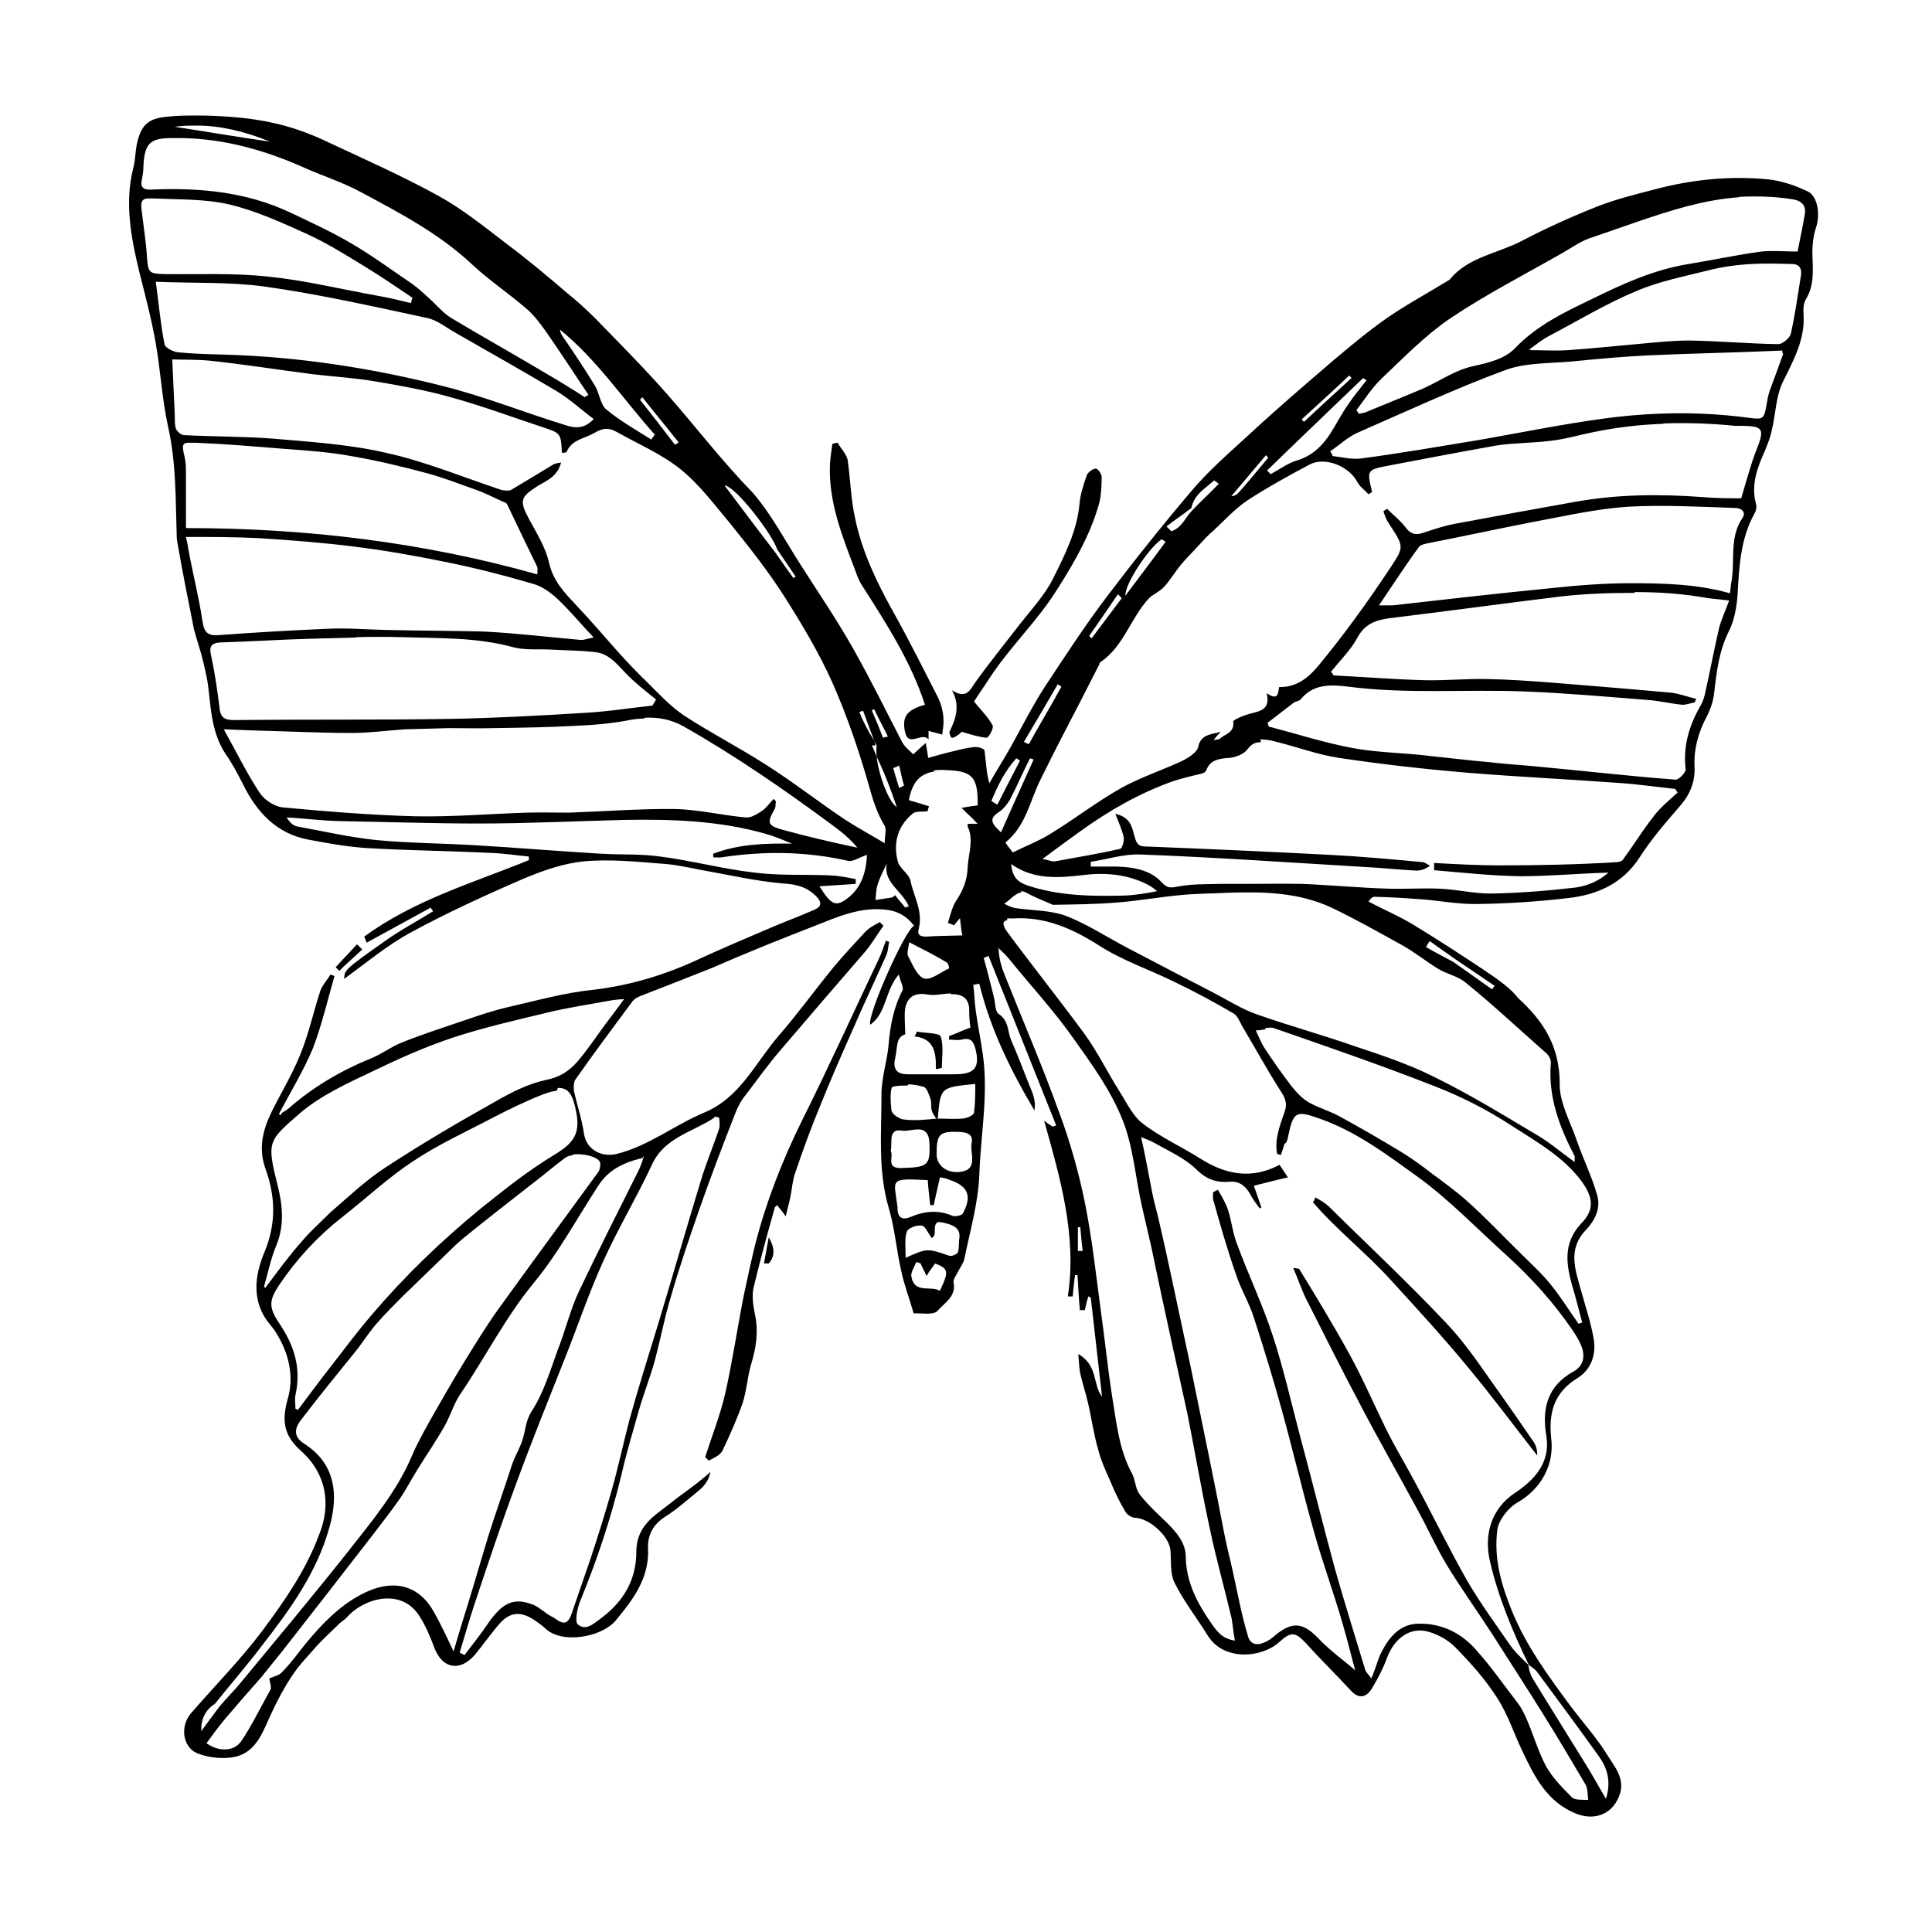 <?xml version="1.0" encoding="UTF-8" standalone="no"?>
<!-- Created with Inkscape (http://www.inkscape.org/) -->
<svg xmlns:dc="http://purl.org/dc/elements/1.1/" xmlns:cc="http://creativecommons.org/ns#" xmlns:rdf="http://www.w3.org/1999/02/22-rdf-syntax-ns#" xmlns:svg="http://www.w3.org/2000/svg" xmlns="http://www.w3.org/2000/svg" version="1.1" width="100%" height="100%" viewBox="0 0 48 48" id="Layer_1" xml:space="preserve">
<defs id="defs27" />
<path d="m 4.90,2.87 c -0.25,0.00 -0.49,0.00 -0.75,0.03 -0.48,0.04 -0.65,0.22 -0.75,0.68 C 3.36,3.79 3.36,3.99 3.31,4.18 3.09,5.04 3.26,5.93 3.46,6.75 3.61,7.35 3.76,7.91 3.87,8.53 3.99,9.22 4.03,9.95 4.18,10.62 c 0.20,0.90 0.18,1.78 0.21,2.68 0.00,0.08 0.01,0.16 0.03,0.25 0.12,0.69 0.26,1.39 0.40,2.09 C 4.88,15.86 4.94,16.04 5,16.25 c 0.07,0.28 0.15,0.58 0.18,0.87 0.06,0.55 0.10,1.13 0.43,1.62 0.16,0.23 0.30,0.49 0.43,0.75 0.34,0.69 0.83,1.22 1.62,1.37 0.48,0.09 0.97,0.18 1.46,0.21 1.02,0.06 2.03,0.07 3.06,0.12 0.32,0.01 0.64,0.06 0.96,0.09 0.00,0.03 -0.00,0.06 0,0.09 -1.40,0.57 -2.85,0.99 -4.09,1.90 0.02,0.04 0.04,0.11 0.06,0.15 0.53,-0.29 1.06,-0.58 1.59,-0.87 0.01,0.03 0.04,0.05 0.06,0.09 -0.40,0.25 -0.82,0.47 -1.21,0.75 -0.99,0.70 -0.99,0.71 -1,0.93 0.54,-0.39 1.06,-0.83 1.65,-1.15 0.90,-0.49 1.86,-0.93 2.81,-1.34 0.48,-0.20 0.98,-0.38 1.5,-0.43 0.65,-0.06 1.31,0.01 1.96,0.06 0.31,0.02 0.62,0.09 0.93,0.15 0.68,0.12 1.36,0.28 2.06,0.34 0.32,0.02 0.58,0.08 0.81,0.31 0.14,0.14 0.16,0.25 -0.03,0.34 -0.41,0.18 -0.85,0.34 -1.28,0.53 -0.54,0.23 -1.08,0.46 -1.62,0.71 -0.82,0.38 -1.67,0.64 -2.59,0.75 -0.71,0.07 -1.42,0.27 -2.12,0.43 -0.35,0.08 -0.68,0.19 -1.03,0.31 -0.53,0.18 -1.06,0.35 -1.59,0.56 -0.27,0.10 -0.51,0.29 -0.78,0.40 -0.74,0.30 -1.45,0.71 -2.06,1.25 -0.06,0.05 -0.11,0.07 -0.18,0.12 C 7.00,27.72 6.96,27.70 6.93,27.68 7.21,27.14 7.55,26.59 7.78,26.03 8.00,25.45 8.14,24.84 8.31,24.25 8.28,24.23 8.24,24.23 8.21,24.21 c -0.08,0.14 -0.19,0.25 -0.25,0.40 -0.17,0.52 -0.29,1.08 -0.5,1.59 C 7.26,26.70 6.98,27.15 6.75,27.62 c -0.22,0.45 -0.34,0.91 -0.15,1.43 0.24,0.67 0.27,1.34 -0.03,2.06 -0.24,0.57 -0.34,1.24 0.15,1.81 0.05,0.06 0.11,0.14 0.15,0.21 0.31,0.50 0.44,1.07 0.28,1.62 -0.15,0.53 -0.11,0.90 0.31,1.28 0.65,0.57 0.78,1.35 0.46,2.12 C 7.59,39.03 7.07,39.77 6.53,40.5 5.99,41.22 5.34,41.88 4.75,42.56 c -0.28,0.32 -0.22,0.84 0.15,1 0.28,0.11 0.63,0.15 0.93,0.09 0.56,-0.12 0.71,-0.66 0.93,-1.12 0.14,-0.30 0.31,-0.62 0.5,-0.90 0.16,-0.25 0.36,-0.45 0.56,-0.68 0.18,-0.21 0.42,-0.42 0.62,-0.62 0.05,-0.05 0.13,-0.09 0.18,-0.15 0.40,-0.46 1.32,-0.74 1.78,-0.06 0.17,0.25 0.29,0.55 0.40,0.84 0.20,0.50 0.63,0.58 1,0.15 0.21,-0.25 0.40,-0.53 0.62,-0.78 0.25,-0.28 0.52,-0.30 0.84,-0.09 0.09,0.06 0.19,0.13 0.28,0.21 0.40,0.40 1.38,0.24 1.75,-0.18 0.43,-0.52 0.85,-1.06 0.81,-1.81 -0.01,-0.33 0.13,-0.59 0.43,-0.78 0.30,-0.19 0.59,-0.45 0.87,-0.68 0.15,-0.13 0.23,-0.30 0.25,-0.43 -0.23,0.21 -0.49,0.40 -0.75,0.59 -0.19,0.14 -0.37,0.29 -0.56,0.43 -0.31,0.24 -0.53,0.52 -0.53,0.96 0.00,0.69 -0.31,1.23 -0.87,1.65 -0.18,0.13 -0.39,0.34 -0.59,0.15 -0.07,-0.07 -0.01,-0.38 0.06,-0.56 0.42,-1.02 0.77,-2.07 1.03,-3.15 0.12,-0.53 0.28,-1.06 0.43,-1.59 0.12,-0.42 0.28,-0.82 0.40,-1.25 0.14,-0.53 0.24,-1.06 0.40,-1.59 0.21,-0.73 0.46,-1.46 0.71,-2.18 0.28,-0.80 0.59,-1.61 0.90,-2.40 0.06,-0.15 0.14,-0.30 0.25,-0.43 0.28,-0.37 0.56,-0.76 0.87,-1.12 0.69,-0.81 1.39,-1.62 2.09,-2.43 0.17,-0.20 0.30,-0.43 0.46,-0.65 -0.03,-0.03 -0.06,-0.06 -0.09,-0.09 -0.13,0.07 -0.27,0.14 -0.37,0.25 -0.26,0.28 -0.53,0.57 -0.78,0.87 -0.46,0.56 -0.89,1.16 -1.37,1.71 -0.57,0.66 -0.95,1.53 -1.84,1.90 -0.74,0.31 -1.38,0.83 -2.18,1.03 -0.38,0.09 -0.75,-0.11 -0.81,-0.5 -0.05,-0.35 -0.17,-0.71 -0.25,-1.06 -0.01,-0.08 -0.01,-0.21 0.03,-0.28 0.46,-0.66 0.95,-1.31 1.43,-1.96 0.04,-0.05 0.11,-0.09 0.18,-0.12 0.60,-0.23 1.20,-0.47 1.81,-0.71 C 18.62,23.64 19.43,23.32 20.25,23 c 0.56,-0.22 1.11,-0.47 1.75,-0.40 0.29,0.03 0.52,0.15 0.71,0.40 -0.22,0.09 -1.17,2.23 -1.09,2.46 0.41,-0.29 0.36,-0.84 0.71,-1.25 0.04,0.18 0.13,0.32 0.09,0.40 -0.21,0.40 -0.30,0.85 -0.34,1.31 -0.03,0.43 -0.19,0.87 -0.18,1.31 0.00,0.92 -0.09,1.86 0.18,2.78 0.15,0.50 0.19,1.04 0.31,1.56 0.07,0.34 0.20,0.68 0.31,1.06 0.18,-0.01 0.49,0.05 0.59,-0.06 0.16,-0.19 0.48,-0.36 0.40,-0.71 -0.01,-0.08 0.07,-0.18 0.12,-0.28 0.05,-0.10 0.13,-0.20 0.15,-0.31 0.14,-0.68 0.34,-1.37 0.37,-2.06 0.03,-0.99 0.23,-1.99 0.09,-3 -0.05,-0.37 -0.13,-0.74 -0.18,-1.12 -0.03,-0.20 -0.03,-0.41 -0.06,-0.62 0.04,-0.01 0.10,-0.02 0.15,-0.03 0.28,1.14 0.78,2.15 1.37,3.15 C 25.74,27.37 25.67,27.19 25.59,27 25.43,26.61 25.29,26.22 25.12,25.84 c -0.09,-0.21 -0.05,-0.48 -0.31,-0.65 -0.09,-0.06 -0.08,-0.28 -0.12,-0.43 -0.08,-0.32 -0.16,-0.64 -0.25,-0.96 L 24.56,23.75 c 0.56,1.41 1.12,2.80 1.68,4.21 -0.02,0.01 -0.06,0.02 -0.09,0.03 -0.07,-0.05 -0.14,-0.09 -0.21,-0.15 0.40,1.43 0.82,2.85 0.59,4.37 l 0.12,0 c 0.02,-0.17 0.03,-0.35 0.06,-0.53 0.01,0.00 0.04,-0.00 0.06,0 0.02,0.29 0.03,0.58 0.06,0.87 0.03,-0.00 0.08,0.00 0.12,0 0.03,-0.10 0.05,-0.23 0.09,-0.34 0.02,0.00 0.04,0.02 0.06,0.03 l 0.28,2.46 c -0.24,-0.30 -0.09,-0.77 -0.59,-1.06 0.02,0.22 0.02,0.38 0.06,0.53 0.05,0.22 0.13,0.46 0.18,0.68 0.09,0.38 0.14,0.77 0.25,1.15 0.07,0.28 0.19,0.54 0.31,0.81 0.10,0.25 0.23,0.51 0.37,0.75 0.04,0.07 0.16,0.15 0.25,0.15 0.36,0.02 0.84,0.46 0.87,0.81 0.02,0.25 -0.01,0.56 0.09,0.78 0.23,0.47 0.56,0.89 0.84,1.34 0.40,0.64 1.35,0.55 1.78,0.15 0.30,-0.27 0.40,-0.24 0.68,0.06 0.35,0.39 0.73,0.76 1.09,1.15 0.19,0.21 0.38,0.19 0.53,-0.06 0.14,-0.23 0.27,-0.48 0.37,-0.75 0.18,-0.49 0.58,-0.78 1.03,-0.65 0.25,0.07 0.51,0.22 0.68,0.40 0.37,0.38 0.74,0.79 1.03,1.25 0.26,0.40 0.41,0.87 0.62,1.31 0.30,0.63 0.61,1.27 1.34,1.56 0.48,0.19 0.93,-0.00 1.09,-0.5 0.11,-0.37 -0.12,-0.65 -0.28,-0.90 -0.28,-0.47 -0.67,-0.89 -1,-1.34 -0.53,-0.72 -1.05,-1.43 -1.40,-2.28 -0.27,-0.66 -0.46,-1.32 -0.37,-2.03 0.03,-0.24 0.27,-0.55 0.5,-0.68 0.58,-0.33 0.92,-0.93 0.84,-1.59 -0.07,-0.62 0.06,-1.14 0.65,-1.5 0.34,-0.21 0.48,-0.59 0.40,-1 -0.07,-0.40 -0.20,-0.78 -0.31,-1.18 -0.14,-0.51 -0.34,-1.02 0.12,-1.5 0.22,-0.23 0.38,-0.54 0.28,-0.87 -0.13,-0.46 -0.34,-0.88 -0.5,-1.34 -0.16,-0.47 -0.44,-0.96 -0.43,-1.43 0.00,-0.92 -0.40,-1.55 -1.03,-2.12 C 37.53,24.55 37.21,24.33 36.90,24.12 36.30,23.72 35.70,23.33 35.09,22.96 34.74,22.75 34.36,22.59 34,22.40 c 0.07,-0.10 0.11,-0.12 0.15,-0.12 0.37,0.01 0.74,0.03 1.12,0.06 0.47,0.03 0.96,0.13 1.43,0.12 0.76,-0.01 1.52,-0.06 2.28,-0.15 0.69,-0.08 1.33,-0.35 1.75,-1 0.30,-0.47 0.66,-0.88 1.03,-1.31 0.24,-0.28 0.36,-0.60 0.34,-0.96 -0.02,-0.44 0.10,-0.86 0.31,-1.25 0.09,-0.18 0.16,-0.38 0.18,-0.59 0.06,-0.52 0.12,-1.04 0.37,-1.53 0.13,-0.26 0.19,-0.60 0.21,-0.90 0.04,-0.70 0.07,-1.39 0.43,-2.03 0.03,-0.05 0.05,-0.15 0.03,-0.21 -0.13,-0.47 0.02,-0.89 0.21,-1.31 0.07,-0.17 0.14,-0.34 0.18,-0.53 0.09,-0.37 0.10,-0.80 0.25,-1.15 C 44.56,8.95 44.84,8.45 44.81,7.84 44.80,7.70 44.80,7.54 44.87,7.43 45.08,7.08 45.04,6.72 45.03,6.34 45.02,6.11 45.05,5.86 45.12,5.65 45.23,5.33 45.16,4.86 44.90,4.75 44.60,4.61 44.29,4.50 43.96,4.46 c -0.97,-0.10 -1.93,0.00 -2.87,0.25 C 40.63,4.83 40.15,4.95 39.71,5.12 39.05,5.38 38.41,5.67 37.78,6 37.19,6.30 36.48,6.39 36.03,6.93 36.01,6.96 35.96,6.98 35.93,7 35.44,7.30 34.94,7.57 34.46,7.90 33.99,8.23 33.56,8.59 33.12,8.96 c -0.70,0.60 -1.41,1.21 -2.09,1.84 -0.49,0.45 -1.00,0.89 -1.43,1.40 -0.73,0.86 -1.44,1.75 -2.12,2.65 -0.53,0.70 -1.01,1.44 -1.5,2.18 -0.32,0.49 -0.58,1.01 -0.87,1.53 -0.17,0.30 -0.36,0.60 -0.53,0.90 -0.08,-0.28 -0.08,-0.54 -0.12,-0.81 -0.00,-0.05 -0.16,-0.10 -0.25,-0.09 -0.20,0.02 -0.39,0.07 -0.59,0.12 -0.18,0.04 -0.37,0.10 -0.56,0.15 -0.01,-0.09 -0.03,-0.20 -0.06,-0.37 -0.13,0.11 -0.22,0.20 -0.31,0.28 -0.09,-0.09 -0.22,-0.19 -0.28,-0.31 -0.40,-0.77 -0.78,-1.55 -1.21,-2.31 -0.40,-0.71 -0.87,-1.40 -1.31,-2.09 -0.38,-0.59 -0.71,-1.23 -1.18,-1.78 C 17.94,11.46 17.30,10.62 16.59,9.81 16.02,9.16 15.41,8.55 14.81,7.93 14.58,7.70 14.34,7.48 14.09,7.28 13.60,6.86 13.10,6.44 12.59,6.06 12.04,5.64 11.50,5.20 10.90,4.87 10.03,4.39 9.11,3.98 8.21,3.56 7.84,3.38 7.46,3.23 7.06,3.12 6.61,3.00 6.14,2.93 5.68,2.90 5.43,2.88 5.16,2.87 4.90,2.87 z m 0,0.25 c 0.58,0.00 1.20,0.15 1.81,0.40 C 5.88,3.40 5.06,3.26 4.34,3.15 4.53,3.12 4.70,3.12 4.90,3.12 z m -0.43,0.31 c 1.09,0.01 2.12,0.30 3.12,0.75 0.45,0.20 0.93,0.35 1.37,0.59 0.97,0.52 1.95,1.03 2.78,1.81 0.42,0.39 0.90,0.71 1.34,1.09 0.19,0.16 0.35,0.38 0.5,0.59 C 13.94,8.78 14.28,9.30 14.62,9.81 14.59,9.83 14.56,9.84 14.53,9.87 14.22,9.67 13.93,9.49 13.62,9.31 12.82,8.83 12.01,8.38 11.21,7.90 11.01,7.78 10.83,7.56 10.65,7.40 10.52,7.28 10.39,7.16 10.25,7.06 9.75,6.72 9.26,6.36 8.75,6.06 8.26,5.77 7.72,5.52 7.21,5.28 6.11,4.76 4.94,4.66 3.75,4.71 3.54,4.72 3.48,4.64 3.53,4.43 3.54,4.36 3.56,4.29 3.56,4.21 3.58,3.47 3.76,3.42 4.46,3.43 z m 38.75,1.46 c 0.43,-0.02 0.87,-0.01 1.31,0.06 0.21,0.03 0.35,0.14 0.31,0.37 -0.05,0.31 -0.12,0.62 -0.18,0.93 -0.29,0 -0.61,-0.03 -0.90,0 -0.60,0.08 -1.20,0.21 -1.81,0.31 -0.86,0.14 -1.63,0.49 -2.40,0.87 -0.67,0.32 -1.36,0.65 -1.90,1.21 -0.26,0.28 -0.66,0.37 -1.06,0.46 -0.43,0.09 -0.82,0.37 -1.25,0.56 -0.47,0.20 -0.95,0.39 -1.43,0.59 -0.04,0.01 -0.10,0.02 -0.15,0.03 -0.02,-0.02 -0.03,-0.06 -0.06,-0.09 0.20,-0.26 0.38,-0.55 0.62,-0.78 0.55,-0.52 1.08,-1.07 1.71,-1.5 0.88,-0.59 1.85,-1.09 2.78,-1.62 0.23,-0.13 0.43,-0.28 0.68,-0.37 C 40.27,5.66 41.10,5.34 41.93,5.12 42.36,5.01 42.78,4.93 43.21,4.90 z M 3.65,4.93 c 0.05,-0.00 0.10,-0.00 0.18,0 0.62,0.03 1.27,0.01 1.87,0.15 C 6.37,5.24 7.00,5.53 7.62,5.81 8.12,6.04 8.59,6.33 9.06,6.62 9.47,6.87 9.85,7.13 10.25,7.40 10.23,7.44 10.22,7.49 10.21,7.53 9.92,7.46 9.64,7.39 9.34,7.34 8.45,7.18 7.55,6.96 6.65,6.87 5.80,6.78 4.94,6.82 4.09,6.81 3.70,6.80 3.68,6.78 3.65,6.37 3.63,6.02 3.57,5.66 3.53,5.31 3.49,5.04 3.50,4.96 3.65,4.93 z M 43.5,6.56 c 0.34,-0.02 0.67,-0.01 1.03,0 0.18,0.00 0.25,0.13 0.21,0.31 -0.08,0.48 -0.14,0.95 -0.25,1.43 -0.02,0.09 -0.20,0.25 -0.31,0.25 -0.73,-0.01 -1.48,-0.08 -2.21,-0.09 -0.43,-0.00 -0.87,0.05 -1.31,0.09 -0.57,0.05 -1.13,0.11 -1.71,0.15 -0.29,0.02 -0.61,0 -0.90,0 C 38.02,8.69 38.00,8.70 38,8.68 c 0.15,-0.11 0.32,-0.25 0.5,-0.34 0.72,-0.38 1.43,-0.81 2.18,-1.12 0.55,-0.23 1.15,-0.35 1.75,-0.5 C 42.78,6.63 43.14,6.58 43.5,6.56 z M 3.87,7 c 0.94,0.04 1.83,-0.00 2.71,0.12 1.35,0.19 2.68,0.49 4.03,0.78 0.25,0.05 0.48,0.24 0.71,0.37 0.84,0.48 1.69,0.96 2.53,1.46 0.31,0.19 0.59,0.45 0.90,0.68 -0.22,0.24 -0.45,0.24 -0.71,0.15 C 13.03,10.25 12.04,9.85 11,9.59 9.22,9.14 7.39,8.86 5.56,8.81 5.17,8.80 4.79,8.79 4.40,8.75 4.29,8.73 4.11,8.64 4.09,8.56 3.99,8.07 3.95,7.58 3.87,7 z m 10.03,1.18 c 0.93,0.75 1.58,1.74 2.37,2.62 -0.03,0.03 -0.06,0.08 -0.09,0.12 -0.38,-0.24 -0.77,-0.46 -1.12,-0.75 -0.14,-0.11 -0.17,-0.41 -0.28,-0.59 -0.24,-0.39 -0.49,-0.77 -0.75,-1.15 -0.05,-0.07 -0.11,-0.14 -0.12,-0.25 z m 30.37,0.5 c 0.01,0.04 0.01,0.07 0.03,0.12 C 44.20,9.08 44.10,9.35 44,9.62 43.95,9.74 43.92,9.87 43.90,10 c -0.08,0.44 -0.07,0.43 -0.53,0.37 -1.17,-0.15 -2.36,-0.13 -3.53,0.03 -1.03,0.14 -2.06,0.35 -3.09,0.53 -0.97,0.16 -1.95,0.33 -2.93,0.46 -0.23,0.03 -0.47,-0.03 -0.71,-0.06 -0.01,-0.04 -0.04,-0.08 -0.06,-0.12 0.23,-0.15 0.43,-0.35 0.68,-0.46 1.21,-0.53 2.44,-1.10 3.68,-1.56 0.50,-0.18 1.09,-0.16 1.65,-0.21 0.61,-0.06 1.25,-0.12 1.87,-0.15 1.11,-0.05 2.22,-0.07 3.34,-0.12 z m -40,0.25 c 0.29,0.01 0.60,-0.00 0.93,0.03 0.85,0.09 1.73,0.23 2.59,0.34 0.52,0.06 1.04,0.09 1.56,0.18 0.59,0.10 1.20,0.21 1.78,0.37 0.81,0.22 1.59,0.51 2.40,0.78 0.39,0.13 0.41,0.14 0.43,0.62 0.04,-0.00 0.11,-0.00 0.12,-0.03 0.13,-0.30 0.44,-0.32 0.68,-0.46 0.22,-0.13 0.36,-0.14 0.56,-0.03 0.53,0.30 1.12,0.55 1.59,0.93 0.47,0.38 0.85,0.89 1.25,1.37 0.46,0.57 0.94,1.18 1.34,1.81 0.43,0.68 0.85,1.38 1.18,2.12 0.36,0.81 0.65,1.66 0.90,2.53 0.10,0.36 0.20,0.70 0.40,1.03 0.05,0.09 0,0.25 0,0.43 C 21.65,20.75 21.31,20.57 20.96,20.34 20.32,19.91 19.68,19.41 19.03,19 18.36,18.57 17.66,18.21 17,17.78 c -0.33,-0.22 -0.61,-0.52 -0.90,-0.81 -0.25,-0.24 -0.51,-0.51 -0.75,-0.78 -0.34,-0.38 -0.67,-0.77 -1.03,-1.15 -0.29,-0.31 -0.57,-0.59 -0.68,-1.06 -0.08,-0.37 -0.31,-0.74 -0.5,-1.09 -0.24,-0.45 -0.21,-0.54 0.21,-0.81 0.21,-0.13 0.50,-0.23 0.59,-0.59 -0.11,0.02 -0.17,0.03 -0.21,0.06 -0.34,0.21 -0.68,0.41 -1.03,0.62 -0.05,0.03 -0.17,0.02 -0.25,0 C 11.49,11.85 10.55,11.46 9.59,11.25 8.68,11.04 7.74,10.98 6.81,10.90 6.07,10.84 5.30,10.85 4.56,10.81 4.49,10.80 4.40,10.72 4.37,10.65 4.33,10.53 4.35,10.37 4.34,10.25 4.32,9.82 4.30,9.42 4.28,8.93 z m 29.25,0.40 c 0.02,0.02 0.04,0.04 0.06,0.06 -0.39,0.36 -0.79,0.72 -1.18,1.09 -0.02,-0.02 -0.04,-0.03 -0.06,-0.06 0.39,-0.36 0.79,-0.72 1.18,-1.09 z m 0.34,0.06 c 0.02,0.02 0.06,0.03 0.09,0.06 -0.14,0.18 -0.30,0.37 -0.43,0.56 -0.17,0.24 -0.30,0.49 -0.46,0.75 -0.20,0.31 -0.46,0.57 -0.84,0.68 -0.23,0.07 -0.43,0.22 -0.65,0.34 -0.02,-0.02 -0.06,-0.06 -0.09,-0.09 0.79,-0.77 1.60,-1.54 2.40,-2.31 z M 15.96,9.87 c 0.30,0.38 0.60,0.74 0.90,1.12 -0.02,0.02 -0.06,0.04 -0.09,0.06 -0.29,-0.38 -0.57,-0.74 -0.87,-1.12 0.02,-0.01 0.03,-0.04 0.06,-0.06 z m 25.37,0.65 c 0.58,-0.02 1.19,-0.00 1.78,0.06 0.04,0.00 0.08,-4.98e-4 0.12,0 0.59,0.00 0.62,0.07 0.40,0.62 -0.14,0.36 -0.24,0.75 -0.37,1.18 -0.26,0 -0.62,-0.00 -0.96,-0.03 -1.07,-0.08 -2.12,-0.07 -3.18,0.12 -0.96,0.17 -1.93,0.35 -2.90,0.53 -0.30,0.05 -0.60,0.15 -0.90,0.25 -0.18,0.05 -0.29,-0.00 -0.40,-0.15 -0.13,-0.17 -0.31,-0.31 -0.46,-0.46 -0.03,0.02 -0.06,0.04 -0.09,0.06 0.03,0.09 0.06,0.19 0.12,0.28 0.42,0.65 0.41,0.58 -0.03,1.25 -0.52,0.78 -1.08,1.55 -1.68,2.28 -0.23,0.28 -0.53,0.57 -1,0.56 -0.03,0.11 -0.00,0.37 -0.31,0.15 0.09,0.38 -0.12,0.44 -0.37,0.5 -0.17,0.04 -0.47,0.16 -0.46,0.21 0.03,0.29 -0.21,0.30 -0.34,0.43 -0.01,0.01 -0.08,0.01 -0.15,0.03 0.07,-0.10 0.13,-0.15 0.18,-0.21 -0.22,0.07 -0.49,0.05 -0.56,0.37 -0.02,0.13 -0.22,0.26 -0.37,0.34 -0.50,0.24 -1.04,0.41 -1.53,0.68 -0.61,0.34 -1.17,0.78 -1.78,1.15 -0.29,0.18 -0.61,0.30 -0.93,0.46 -0.06,-0.09 -0.13,-0.16 -0.18,-0.25 0.51,-0.41 0.60,-1.02 0.87,-1.56 0.32,-0.65 0.66,-1.31 1,-1.96 0.15,-0.30 0.31,-0.60 0.46,-0.90 0.00,-0.01 0.01,-0.05 0.03,-0.06 0.58,-0.39 0.75,-1.10 1.21,-1.59 0.06,-0.06 0.14,-0.10 0.21,-0.15 0.06,-0.04 0.13,-0.09 0.18,-0.15 0.14,-0.16 0.26,-0.36 0.40,-0.53 0.14,-0.17 0.31,-0.33 0.46,-0.5 0.11,-0.12 0.21,-0.23 0.34,-0.34 0.27,-0.25 0.53,-0.54 0.84,-0.75 0.49,-0.32 1.03,-0.62 1.56,-0.90 0.38,-0.20 0.97,0.04 1.18,0.43 0.06,0.12 0.18,0.20 0.28,0.31 0.02,-0.02 0.06,-0.03 0.09,-0.06 -0.13,-0.53 -0.14,-0.55 0.40,-0.65 0.89,-0.17 1.78,-0.34 2.68,-0.5 0.44,-0.07 0.92,-0.06 1.37,-0.12 0.35,-0.04 0.68,-0.14 1.03,-0.21 0.58,-0.12 1.16,-0.19 1.75,-0.21 z M 4.65,11 c 0.04,-0.00 0.13,-0.00 0.21,0 0.73,0.03 1.45,0.09 2.18,0.15 0.56,0.04 1.13,0.08 1.68,0.18 0.64,0.11 1.27,0.26 1.90,0.43 0.40,0.11 0.79,0.26 1.18,0.40 0.24,0.08 0.48,0.21 0.71,0.31 0.03,0.01 0.07,0.02 0.09,0.06 0.24,0.51 0.50,1.04 0.75,1.56 0.01,0.03 -0.00,0.08 0,0.18 C 10.54,13.48 7.65,13.12 4.62,13.12 c 0,-0.42 0.00,-0.89 0,-1.34 C 4.62,11.64 4.62,11.50 4.59,11.37 4.53,11.12 4.51,11.02 4.65,11 z m 16.15,0 c -0.04,0.01 -0.07,0.01 -0.12,0.03 -0.02,0.16 -0.05,0.33 -0.06,0.5 -0.04,0.93 0.30,1.78 0.62,2.62 0.05,0.14 0.10,0.28 0.18,0.40 0.60,0.94 1.21,1.88 1.56,2.96 -0.44,0.12 -0.57,0.29 -0.5,0.65 0.08,0.44 0.41,0.01 0.59,0.21 l 0,-0.21 c 0.11,0.03 0.23,0.06 0.34,0.09 0.01,-0.12 0.04,-0.25 0.03,-0.37 C 23.44,17.71 23.39,17.51 23.31,17.34 22.94,16.62 22.58,15.89 22.18,15.18 21.78,14.46 21.42,13.71 21.25,12.90 21.14,12.42 21.13,11.92 21.06,11.43 21.03,11.28 20.89,11.14 20.81,11 z m 10.65,0.31 c 0.02,0.02 0.03,0.03 0.06,0.06 -0.23,0.27 -0.47,0.57 -0.71,0.84 -0.05,0.06 -0.11,0.11 -0.21,0.12 0.29,-0.34 0.58,-0.69 0.87,-1.03 z m -4.25,0.34 C 27.16,11.64 27.02,11.74 27,11.81 c -0.08,0.23 -0.16,0.47 -0.18,0.71 -0.06,0.66 -0.36,1.26 -0.65,1.84 -0.20,0.41 -0.52,0.75 -0.81,1.12 -0.37,0.48 -0.76,0.96 -1.12,1.46 -0.14,0.20 -0.22,0.44 -0.59,0.21 0.21,0.37 0.10,0.71 -0.06,1.03 -0.01,0.03 0.03,0.15 0.06,0.15 0.05,0.00 0.13,-0.05 0.18,-0.09 0.04,-0.03 0.06,-0.06 0.06,-0.06 0.23,0.07 0.43,0.13 0.62,0.15 0.05,0.00 0.19,-0.24 0.15,-0.31 -0.10,-0.19 -0.28,-0.37 -0.46,-0.59 0.09,-0.15 0.23,-0.34 0.37,-0.56 0.51,-0.79 1.21,-1.44 1.71,-2.25 0.42,-0.66 0.82,-1.36 1.03,-2.12 0.05,-0.21 0.06,-0.43 0.06,-0.65 1.43e-4,-0.07 -0.08,-0.20 -0.15,-0.21 z m 2.96,0.28 c 0.03,0.03 0.09,0.06 0.12,0.09 -0.21,0.22 -0.44,0.43 -0.65,0.65 -0.18,0.18 -0.26,0.44 -0.53,0.53 -0.03,-0.04 -0.08,-0.08 -0.12,-0.12 0.20,-0.16 0.42,-0.30 0.62,-0.46 0.07,-0.34 0.34,-0.48 0.56,-0.68 z M 18,12.06 c 0.27,0.02 1.17,1.18 1.31,1.59 0.15,0.22 0.31,0.46 0.46,0.68 -0.02,0.01 -0.03,0.01 -0.06,0.03 C 19.56,14.15 19.40,13.93 19.25,13.71 18.83,13.17 18.44,12.64 18,12.06 z m 22.43,0.53 c 0.89,-0.05 1.78,0.00 2.68,0.03 0.16,0.00 0.28,0.11 0.18,0.25 -0.34,0.50 -0.17,1.08 -0.28,1.62 -0.01,0.08 -0.02,0.17 -0.03,0.25 -0.81,-0.23 -1.65,-0.25 -2.46,-0.25 -0.65,0.00 -1.31,0.05 -1.96,0.12 -1.32,0.13 -2.64,0.28 -3.96,0.43 -0.08,0.00 -0.15,0 -0.34,0 0.36,-0.53 0.66,-1.00 1,-1.46 0.04,-0.05 0.16,-0.07 0.25,-0.09 0.87,-0.17 1.74,-0.36 2.62,-0.53 0.76,-0.14 1.54,-0.32 2.31,-0.37 z m -35.81,0.75 c 0.62,0 1.23,-0.00 1.81,0.03 0.79,0.05 1.58,0.11 2.37,0.21 0.73,0.09 1.48,0.22 2.21,0.37 0.76,0.15 1.50,0.34 2.25,0.56 0.21,0.06 0.42,0.21 0.59,0.37 0.30,0.28 0.57,0.61 0.90,0.96 -0.14,0.02 -0.23,0.06 -0.31,0.06 -0.81,-0.07 -1.61,-0.17 -2.43,-0.21 C 11.21,15.67 10.38,15.67 9.56,15.65 9.10,15.64 8.64,15.60 8.18,15.62 7.26,15.66 6.35,15.71 5.43,15.78 5.16,15.80 5.07,15.71 5.03,15.43 4.94,14.83 4.79,14.25 4.68,13.65 4.67,13.57 4.65,13.47 4.62,13.34 z m 24.25,0.06 c 0.02,0.02 0.06,0.04 0.09,0.06 -0.32,0.44 -0.65,0.87 -1,1.34 -0.02,-0.29 0.59,-1.20 0.90,-1.40 z m 11.75,1.31 c 0.61,0.00 1.20,0.04 1.81,0.15 0.14,0.02 0.31,0.03 0.53,0.06 -0.09,0.25 -0.19,0.46 -0.25,0.68 -0.12,0.53 -0.22,1.05 -0.34,1.59 -0.02,0.11 -0.06,0.24 -0.12,0.34 -0.28,0.49 -0.44,1.00 -0.37,1.59 0.00,0.07 -0.16,0.25 -0.25,0.25 -1.20,-0.09 -2.38,-0.23 -3.59,-0.34 -0.33,-0.03 -0.66,-0.05 -1,-0.09 -0.56,-0.05 -1.15,-0.12 -1.71,-0.18 -0.58,-0.06 -1.17,-0.07 -1.75,-0.18 -0.69,-0.13 -1.37,-0.35 -2.06,-0.53 -0.01,-0.03 -0.01,-0.05 -0.03,-0.09 0.21,-0.16 0.43,-0.33 0.65,-0.5 0.06,-0.04 0.14,-0.04 0.18,-0.09 0.31,-0.39 0.77,-0.36 1.18,-0.31 1.46,0.19 2.93,0.06 4.40,0.12 1.01,0.04 2.02,0.13 3.03,0.21 0.29,0.02 0.57,0.09 0.87,0.12 0.10,0.00 0.20,-0.04 0.31,-0.06 0.00,-0.03 0.02,-0.05 0.03,-0.09 -0.20,-0.04 -0.42,-0.13 -0.62,-0.15 -0.99,-0.09 -1.97,-0.17 -2.96,-0.25 -0.53,-0.04 -1.08,-0.08 -1.62,-0.09 -0.50,-0.01 -1.02,0.04 -1.53,0.03 -0.76,-0.02 -1.51,-0.08 -2.28,-0.12 -0.01,-0.03 -0.04,-0.06 -0.06,-0.09 0.21,-0.27 0.49,-0.54 0.65,-0.84 0.25,-0.48 0.68,-0.47 1.12,-0.53 1.30,-0.16 2.62,-0.34 3.93,-0.5 0.61,-0.07 1.23,-0.09 1.84,-0.09 z m -12.84,0.06 c 0.03,0.02 0.06,0.07 0.09,0.09 -0.25,0.34 -0.49,0.65 -0.75,1 -0.02,-0.01 -0.03,-0.04 -0.06,-0.06 0.24,-0.34 0.47,-0.68 0.71,-1.03 z m -18.93,1.06 c 0.38,-0.01 0.77,-0.01 1.15,0 0.91,0.03 1.84,-0.00 2.75,0.25 0.30,0.08 0.64,0.04 0.96,0.06 0.35,0.02 0.70,0.02 1.06,0.06 0.35,0.03 0.55,0.29 0.78,0.53 0.22,0.23 0.49,0.44 0.75,0.65 -0.03,0.05 -0.06,0.10 -0.09,0.15 -0.56,0.06 -1.11,0.15 -1.68,0.18 -1.10,0.07 -2.23,0.13 -3.34,0.15 -1.79,0.03 -3.58,0.01 -5.37,0.03 -0.26,0.00 -0.35,-0.07 -0.37,-0.34 C 5.40,17.16 5.34,16.73 5.25,16.31 5.19,16.07 5.23,15.97 5.5,15.96 6.23,15.94 6.95,15.89 7.68,15.87 8.07,15.86 8.45,15.85 8.84,15.84 z M 26.28,17 c 0.02,0.01 0.06,0.04 0.09,0.06 -0.26,0.48 -0.54,0.94 -0.81,1.43 -0.04,-0.02 -0.07,-0.03 -0.12,-0.06 0.28,-0.47 0.56,-0.95 0.84,-1.43 z m -4.56,0.62 c 0.10,0.22 0.23,0.45 0.34,0.68 -0.03,0.01 -0.08,0.01 -0.12,0.03 -0.09,-0.23 -0.18,-0.45 -0.28,-0.68 0.02,-0.01 0.03,-0.02 0.06,-0.03 z m -0.28,0.03 c 0.09,0.24 0.18,0.50 0.28,0.75 0.02,0.03 0.03,0.08 0.06,0.12 -0.01,0.07 -0.01,0.17 0,0.28 0.19,0.39 0.35,0.81 0.5,1.25 -0.20,-0.12 -0.45,-0.79 -0.5,-1.25 -0.04,-0.09 -0.07,-0.19 -0.12,-0.28 0.03,-0.00 0.06,0.00 0.09,0 -0.01,-0.03 -0.01,-0.08 -0.03,-0.12 -0.15,-0.23 -0.28,-0.48 -0.37,-0.71 0.02,-0.01 0.06,-0.02 0.09,-0.03 z m -5.40,0.18 c 0.32,-0.01 0.62,0.04 0.93,0.21 1.29,0.73 2.52,1.58 3.71,2.46 0.22,0.16 0.43,0.33 0.62,0.56 C 20.69,20.93 20.08,20.79 19.46,20.62 19.06,20.51 19.05,20.45 19.25,20.09 c 0.03,-0.05 0.01,-0.12 0.03,-0.18 -0.02,-0.01 -0.03,-0.04 -0.06,-0.06 -0.10,0.10 -0.18,0.23 -0.31,0.31 -0.11,0.07 -0.25,0.16 -0.37,0.15 -0.59,-0.05 -1.19,-0.20 -1.78,-0.21 -0.87,-0.01 -1.75,0.06 -2.62,0.09 -0.35,0.00 -0.70,-0.01 -1.06,0 -0.93,0.03 -1.85,0.11 -2.78,0.09 C 9.20,20.25 8.10,20.16 7.03,20.06 6.82,20.04 6.58,19.88 6.46,19.71 6.14,19.23 5.89,18.71 5.56,18.12 c 0.32,0.01 0.56,0.02 0.81,0.03 0.79,0.02 1.58,0.06 2.37,0.06 0.43,6.4e-4 0.87,-0.06 1.31,-0.09 0.36,-0.01 0.72,-0.02 1.09,-0.03 0.37,-0.00 0.75,0.01 1.12,0 0.69,-0.01 1.40,-0.02 2.09,-0.06 0.45,-0.02 0.90,-0.06 1.34,-0.15 0.11,-0.02 0.20,-0.02 0.31,-0.03 z M 31.31,18.37 c 0.12,2.94e-4 0.27,0.02 0.40,0.06 0.52,0.13 1.03,0.32 1.56,0.40 1.06,0.16 2.14,0.28 3.21,0.37 1.23,0.10 2.47,0.16 3.71,0.25 0.48,0.03 0.95,0.10 1.43,0.15 0.01,0.02 0.04,0.06 0.06,0.09 -0.15,0.14 -0.32,0.28 -0.46,0.43 -0.09,0.09 -0.16,0.20 -0.25,0.31 -0.22,0.30 -0.43,0.63 -0.65,0.93 -0.03,0.04 -0.11,0.06 -0.15,0.06 C 39.20,21.48 38.23,21.50 37.25,21.5 c -0.53,-0.00 -1.08,-0.03 -1.62,-0.06 -0.00,0.06 0.00,0.12 0,0.18 0.71,0.06 1.43,0.14 2.15,0.15 0.71,0.00 1.45,-0.07 2.18,-0.09 -0.22,0.20 -0.52,0.33 -0.81,0.37 -0.69,0.08 -1.42,0.14 -2.12,0.15 -0.42,0.00 -0.82,-0.10 -1.25,-0.12 -0.40,-0.02 -0.84,0.01 -1.25,0 -0.73,-0.02 -1.45,-0.09 -2.18,-0.12 -0.47,-0.01 -0.96,7.82e-4 -1.43,0 -0.21,-2.8e-4 -0.40,-0.00 -0.62,0 -0.33,0.01 -0.67,0.00 -1,0.06 -0.18,0.03 -0.28,0.07 -0.43,-0.09 -0.27,-0.31 -0.71,-0.39 -1.12,-0.40 -0.22,-0.00 -0.43,0 -0.65,0 -0.00,-0.03 0.00,-0.08 0,-0.12 0.42,-0.06 0.83,-0.20 1.25,-0.18 1.85,0.07 3.70,0.20 5.56,0.31 0.42,0.02 0.85,0.07 1.28,0.09 0.10,0.00 0.21,-0.03 0.34,-0.12 -0.06,-0.03 -0.12,-0.08 -0.18,-0.09 -0.75,-0.07 -1.52,-0.14 -2.28,-0.18 -1.54,-0.08 -3.08,-0.15 -4.62,-0.21 -0.22,-0.00 -0.23,-0.15 -0.28,-0.31 -0.05,-0.21 -0.12,-0.43 -0.46,-0.5 0.09,0.23 0.17,0.40 0.21,0.59 0.01,0.07 -0.03,0.26 -0.09,0.28 -0.53,0.12 -1.08,0.21 -1.62,0.31 -0.08,0.01 -0.15,-0.03 -0.31,-0.06 0.35,-0.26 0.64,-0.47 0.93,-0.68 0.72,-0.52 1.47,-0.95 2.31,-1.25 0.22,-0.07 0.45,-0.13 0.68,-0.18 0.05,-0.01 0.13,-0.04 0.15,-0.09 0.09,-0.26 0.31,-0.29 0.56,-0.31 0.16,-0.01 0.37,-0.09 0.46,-0.21 0.11,-0.15 0.21,-0.18 0.34,-0.18 z M 25.25,18.84 c 0.03,0.01 0.06,0.04 0.09,0.06 -0.19,0.36 -0.37,0.72 -0.56,1.09 -0.05,-0.02 -0.10,-0.06 -0.15,-0.09 0.16,-0.38 0.33,-0.74 0.62,-1.06 z m 0.34,0 0.09,0.03 c -0.26,0.58 -0.53,1.17 -0.81,1.81 -0.22,-0.21 -0.32,-0.33 -0.06,-0.5 0.10,-0.06 0.21,-0.19 0.28,-0.31 0.18,-0.34 0.32,-0.68 0.5,-1.03 z m -3.25,0.18 c 0.04,0.16 0.07,0.33 0.12,0.5 -0.04,0.01 -0.07,0.04 -0.12,0.06 -0.05,-0.16 -0.10,-0.33 -0.15,-0.5 0.05,-0.01 0.10,-0.04 0.15,-0.06 z m 0.87,0.12 c 0.12,-0.02 0.27,-0.01 0.43,0 0.53,0.04 0.66,0.20 0.65,0.87 -0.10,0.01 -0.22,0.03 -0.40,0.06 0.13,0.14 0.26,0.24 0.40,0.40 -0.11,-0.01 -0.19,0.00 -0.25,0 -0.00,0.03 -0.00,0.04 0,0.06 0.16,0.34 0.02,0.67 0,1.03 -0.01,0.30 -0.11,0.56 -0.28,0.81 -0.10,0.15 -0.15,0.37 -0.21,0.56 0.04,0.01 0.11,0.04 0.15,0.06 0.04,-0.05 0.10,-0.12 0.15,-0.18 0.02,0.13 0.02,0.26 0.06,0.43 -0.31,0.01 -0.61,0.01 -0.90,0.03 -0.16,0.00 -0.23,-0.05 -0.18,-0.21 0.10,-0.43 -0.13,-0.79 -0.21,-1.18 -0.03,-0.16 -0.26,-0.30 -0.31,-0.46 -0.13,-0.47 -0.01,-0.90 0.37,-1.21 0.09,-0.07 0.24,-0.03 0.37,-0.06 0.00,-0.03 0.02,-0.08 0.03,-0.12 -0.16,-0.05 -0.33,-0.10 -0.5,-0.15 0.08,-0.42 0.25,-0.65 0.62,-0.71 z M 7.12,20.31 c 0.43,0.02 0.87,0.08 1.31,0.09 1.15,0.02 2.31,0.06 3.46,0.06 1.22,-0.00 2.43,-0.06 3.65,-0.09 1.16,-0.02 2.33,0.02 3.46,0.34 0.23,0.06 0.45,0.16 0.68,0.25 -0.67,-0.01 -1.33,0.01 -1.96,0.25 0.00,0.03 -0.00,0.05 0,0.09 0.07,0 0.14,0.01 0.21,0 1.05,-0.16 2.10,-0.15 3.15,0.09 0.12,0.02 0.29,-0.10 0.46,-0.15 -0.02,0.41 -0.13,0.82 -0.5,1.09 -0.28,0.21 -0.40,0.14 -0.68,-0.31 0.32,-0.02 0.60,-0.04 0.90,-0.06 0.00,-0.04 -0.00,-0.07 0,-0.12 C 21.09,21.81 20.87,21.76 20.65,21.75 20.01,21.72 19.38,21.76 18.75,21.68 17.96,21.59 17.18,21.38 16.40,21.28 15.91,21.21 15.43,21.24 14.93,21.21 13.89,21.15 12.85,21.06 11.81,21 10.99,20.95 10.16,20.95 9.34,20.87 8.68,20.80 8.02,20.65 7.37,20.53 7.28,20.51 7.19,20.42 7.12,20.31 z m 14.93,1.09 c -0.16,0.50 0.37,0.73 0.53,1.12 -0.03,0.01 -0.06,0.01 -0.09,0.03 -0.07,-0.10 -0.16,-0.18 -0.25,-0.31 -0.02,0.02 -0.05,0.05 -0.09,0.06 -0.13,0.02 -0.26,0.04 -0.40,0.06 0.02,-0.13 0.01,-0.27 0.06,-0.40 0.06,-0.19 0.16,-0.37 0.25,-0.56 z m 3.06,0.06 c 0.58,0.41 1.19,0.35 1.81,0.28 0.47,-0.06 0.95,-0.03 1.40,0.15 0.13,0.05 0.29,0.13 0.43,0.25 C 28.50,22.19 28.21,22.24 27.93,22.25 27.12,22.27 26.31,22.26 25.53,22 25.27,21.91 25.15,21.78 25.12,21.46 z m 0.25,0.68 c 0.05,-0.00 0.11,0.02 0.18,0.06 0.18,0.10 0.37,0.17 0.62,0.28 0.47,-0.01 1.05,-0.01 1.62,-0.06 0.51,-0.04 1.01,-0.13 1.53,-0.18 0.40,-0.04 0.80,-0.04 1.21,-0.06 0.87,-0.03 1.75,-0.01 2.56,0.37 0.59,0.28 1.17,0.61 1.75,0.93 0.31,0.17 0.59,0.40 0.90,0.59 0.21,0.13 0.49,0.18 0.68,0.34 0.68,0.55 1.33,1.16 2,1.75 0.06,0.05 0.13,0.16 0.12,0.25 -0.07,0.84 0.21,1.58 0.59,2.31 0.01,0.02 0,0.04 0,0.15 -0.36,-0.26 -0.66,-0.52 -1,-0.71 C 37.33,27.69 36.50,27.18 35.62,26.75 35.00,26.44 34.34,26.22 33.68,26 32.88,25.72 32.05,25.49 31.25,25.21 30.87,25.08 30.54,24.87 30.18,24.68 c -0.71,-0.37 -1.43,-0.74 -2.15,-1.12 -0.52,-0.27 -1.01,-0.60 -1.56,-0.81 -0.36,-0.13 -0.79,-0.13 -1.18,-0.18 -0.11,-0.01 -0.23,-0.05 -0.34,-0.12 0.15,-0.09 0.27,-0.26 0.43,-0.28 z m -0.34,0.68 c 0.04,-0.01 0.08,0.00 0.12,0 0.81,-0.06 1.51,0.25 2.18,0.68 0.58,0.37 1.24,0.59 1.87,0.90 0.50,0.24 0.98,0.50 1.46,0.78 0.09,0.05 0.15,0.20 0.21,0.31 0.32,0.54 0.62,1.09 0.96,1.62 0.12,0.18 0.17,0.32 0.09,0.53 -0.11,0.32 -0.25,0.67 -0.18,1.03 0.03,0.00 0.06,0.02 0.09,0.03 0.03,-0.08 0.07,-0.19 0.09,-0.28 C 31.98,28.39 31.98,28.32 32,28.25 c 0.13,-0.63 0.19,-0.67 0.78,-0.46 0.92,0.32 1.68,0.90 2.46,1.46 0.78,0.57 1.46,1.28 2.18,1.93 0.62,0.56 1.18,1.18 1.65,1.87 0.08,0.12 0.15,0.23 0.21,0.37 0.11,0.26 0.07,0.51 -0.18,0.65 -0.65,0.36 -0.80,0.91 -0.68,1.62 0.10,0.63 -0.28,1.07 -0.78,1.40 -0.59,0.39 -0.78,1.04 -0.62,1.71 0.21,0.90 0.56,1.73 0.96,2.56 0.07,0.06 0.16,0.11 0.21,0.18 0.51,0.69 1.03,1.39 1.53,2.09 0.20,0.28 0.32,0.61 0.18,1.06 -0.20,-0.33 -0.35,-0.62 -0.53,-0.90 -0.43,-0.70 -0.88,-1.41 -1.31,-2.12 -0.05,-0.09 -0.07,-0.20 -0.09,-0.31 -0.16,-0.16 -0.33,-0.31 -0.46,-0.5 -0.36,-0.52 -0.74,-1.04 -1.06,-1.59 -0.47,-0.83 -0.88,-1.68 -1.34,-2.53 -0.22,-0.41 -0.47,-0.82 -0.68,-1.25 -0.30,-0.61 -0.57,-1.24 -0.90,-1.84 -0.39,-0.71 -0.82,-1.42 -1.25,-2.12 -0.00,-0.01 -0.03,-0.01 -0.15,-0.03 0.13,0.30 0.21,0.56 0.34,0.81 0.43,0.85 0.86,1.71 1.31,2.56 0.47,0.90 0.98,1.79 1.46,2.68 0.24,0.44 0.45,0.91 0.71,1.34 0.36,0.59 0.77,1.16 1.15,1.75 0.40,0.63 0.81,1.26 1.21,1.90 0.37,0.59 0.73,1.20 1.09,1.81 0.05,0.10 0.04,0.24 0.06,0.37 -0.13,-0.01 -0.32,0.01 -0.40,-0.06 -0.23,-0.23 -0.49,-0.49 -0.65,-0.78 -0.19,-0.36 -0.30,-0.74 -0.46,-1.12 -0.06,-0.15 -0.15,-0.33 -0.25,-0.46 C 37.37,41.88 37.06,41.42 36.68,41 36.31,40.57 35.82,40.33 35.25,40.34 c -0.47,0.00 -0.74,0.34 -0.93,0.71 -0.09,0.18 -0.14,0.40 -0.25,0.65 -0.07,-0.10 -0.13,-0.15 -0.15,-0.21 -0.25,-0.83 -0.51,-1.65 -0.75,-2.5 -0.30,-1.10 -0.57,-2.20 -0.87,-3.31 -0.22,-0.83 -0.41,-1.68 -0.68,-2.5 -0.25,-0.77 -0.62,-1.54 -0.90,-2.31 -0.10,-0.27 -0.12,-0.53 -0.21,-0.81 -0.05,-0.16 -0.16,-0.34 -0.25,-0.5 -0.03,0.01 -0.08,0.04 -0.12,0.06 0,0.06 -0.01,0.12 0,0.18 0.17,0.61 0.35,1.24 0.56,1.84 0.12,0.38 0.34,0.73 0.46,1.12 0.24,0.74 0.47,1.49 0.68,2.25 0.28,1.01 0.52,2.04 0.81,3.06 0.21,0.76 0.49,1.51 0.71,2.28 0.13,0.44 0.23,0.87 0.31,1.15 -0.22,-0.20 -0.61,-0.47 -0.93,-0.81 -0.37,-0.38 -0.64,-0.41 -1.06,-0.06 -0.08,0.07 -0.17,0.14 -0.28,0.18 -0.18,0.08 -0.35,0.04 -0.40,-0.18 C 30.84,40.10 30.74,39.54 30.62,39 c -0.07,-0.31 -0.15,-0.62 -0.21,-0.93 -0.12,-0.63 -0.24,-1.24 -0.37,-1.87 -0.15,-0.75 -0.31,-1.50 -0.46,-2.25 -0.15,-0.71 -0.31,-1.43 -0.46,-2.15 -0.10,-0.46 -0.20,-0.93 -0.31,-1.40 -0.05,-0.25 -0.13,-0.49 -0.18,-0.75 -0.09,-0.45 -0.17,-0.92 -0.28,-1.40 0.11,0.05 0.22,0.08 0.34,0.15 0.35,0.20 0.74,0.37 1.03,0.65 0.25,0.25 0.50,0.34 0.84,0.31 0.23,-0.02 0.39,0.11 0.5,0.31 0.06,0.12 0.16,0.25 0.25,0.37 C 31.30,30.01 31.31,30.01 31.34,30 31.28,29.84 31.23,29.67 31.15,29.46 31.43,29.39 31.70,29.32 32,29.25 c -0.08,-0.11 -0.14,-0.21 -0.21,-0.31 -0.70,0.37 -1.34,0.24 -1.96,-0.15 -0.47,-0.30 -0.99,-0.53 -1.43,-0.87 -0.25,-0.18 -0.41,-0.53 -0.59,-0.81 -0.30,-0.48 -0.54,-0.97 -0.87,-1.43 C 26.29,24.80 25.62,23.96 25,23.12 c -0.04,-0.05 -0.09,-0.17 -0.06,-0.21 0.01,-0.02 0.05,-0.04 0.09,-0.06 z m -3,0.53 c -0.06,0.14 -0.11,0.32 -0.18,0.46 -0.63,1.33 -1.24,2.68 -1.90,4 -0.50,1.01 -0.90,2.03 -1.18,3.12 -0.10,0.41 -0.19,0.82 -0.28,1.25 -0.16,0.81 -0.28,1.63 -0.46,2.43 -0.12,0.53 -0.33,1.06 -0.5,1.59 0.02,0.02 0.06,0.06 0.09,0.09 0.12,-0.07 0.28,-0.13 0.34,-0.25 0.18,-0.38 0.36,-0.78 0.5,-1.18 0.10,-0.31 0.12,-0.65 0.21,-0.96 0.13,-0.42 0.19,-0.83 0.09,-1.28 -0.04,-0.19 -0.07,-0.43 -0.03,-0.62 0.16,-0.67 0.34,-1.33 0.53,-2 0.00,-0.02 0.04,-0.03 0.06,-0.06 0.05,0.08 0.11,0.13 0.21,0.28 0.05,-0.21 0.09,-0.35 0.12,-0.5 0.04,-0.20 0.05,-0.40 0.12,-0.59 0.18,-0.53 0.37,-1.06 0.59,-1.59 0.25,-0.63 0.53,-1.27 0.81,-1.90 0.28,-0.65 0.58,-1.28 0.87,-1.93 0.03,-0.08 0.04,-0.21 0.06,-0.31 -0.03,-0.01 -0.06,-0.02 -0.09,-0.03 z m 13.5,0.03 c 0.21,0.15 0.43,0.31 0.65,0.46 0.31,0.21 0.65,0.44 0.96,0.65 -0.01,0.03 -0.04,0.06 -0.06,0.09 -0.31,-0.22 -0.65,-0.46 -0.96,-0.68 -0.22,-0.12 -0.46,-0.24 -0.68,-0.37 0.02,-0.04 0.06,-0.11 0.09,-0.15 z m -12.93,0.03 c 0.33,0.17 0.65,0.33 0.93,0.5 0.04,0.02 0.07,0.15 0.06,0.15 -0.21,0.09 -0.45,0.30 -0.62,0.25 -0.17,-0.05 -0.29,-0.35 -0.40,-0.56 -0.03,-0.06 0.00,-0.16 0.03,-0.34 z M 8.87,23.46 C 8.70,23.65 8.51,23.84 8.34,24.03 8.37,24.06 8.40,24.09 8.43,24.12 8.61,23.94 8.81,23.77 9,23.59 8.96,23.55 8.91,23.50 8.87,23.46 z m 15.90,0.06 c 0.09,0.09 0.19,0.17 0.28,0.28 0.54,0.67 1.12,1.29 1.62,2 0.45,0.63 0.92,1.28 1.21,2 0.28,0.68 0.33,1.48 0.5,2.21 0.08,0.36 0.17,0.72 0.25,1.09 0.16,0.78 0.33,1.56 0.5,2.34 0.12,0.56 0.25,1.12 0.37,1.68 0.19,0.95 0.35,1.91 0.56,2.87 0.15,0.72 0.36,1.46 0.53,2.18 0.04,0.17 0.04,0.33 0.09,0.59 C 30.33,40.71 30.20,40.48 30.06,40.28 29.73,39.80 29.47,39.29 29.46,38.68 29.46,38.34 29.24,38.08 29,37.84 28.76,37.61 28.51,37.38 28.31,37.12 c -0.10,-0.13 -0.10,-0.34 -0.18,-0.5 -0.33,-0.60 -0.39,-1.27 -0.5,-1.93 -0.11,-0.70 -0.18,-1.42 -0.28,-2.12 -0.12,-0.90 -0.22,-1.82 -0.40,-2.71 -0.15,-0.73 -0.36,-1.48 -0.62,-2.18 -0.42,-1.17 -0.91,-2.30 -1.37,-3.46 -0.08,-0.20 -0.14,-0.40 -0.15,-0.65 z m -1.15,1.18 c 0.30,-0.01 0.47,0.11 0.46,0.43 -9.2e-4,0.12 0.01,0.26 0.03,0.40 -0.20,0.07 -0.35,0.15 -0.53,0.21 0.00,0.03 -0.00,0.06 0,0.09 0.09,0 0.22,0.02 0.31,0 0.22,-0.06 0.29,0.04 0.34,0.21 0.13,0.50 -0.02,0.66 -0.56,0.65 -0.38,-0.00 -0.74,0.00 -1.12,0 -0.24,-0.00 -0.38,-0.10 -0.31,-0.40 0.06,-0.25 0.01,-0.53 0.25,-0.59 0.00,-0.25 -0.03,-0.46 0,-0.65 0.05,-0.28 0.24,-0.40 0.56,-0.34 0.18,0.03 0.37,-0.02 0.56,-0.03 z m -8.09,0.09 c -0.19,0.26 -0.37,0.50 -0.53,0.71 -0.21,0.29 -0.41,0.59 -0.65,0.87 -0.20,0.23 -0.43,0.39 -0.78,0.46 -0.43,0.09 -0.85,0.30 -1.25,0.53 -0.93,0.52 -1.85,1.06 -2.75,1.65 -0.49,0.32 -0.92,0.73 -1.37,1.12 C 7.94,30.39 7.70,30.60 7.5,30.84 7.18,31.20 6.88,31.61 6.59,32 6.57,31.99 6.58,31.97 6.56,31.96 6.66,31.62 6.73,31.26 6.87,30.93 7.07,30.44 7.02,29.94 6.90,29.46 6.62,28.35 6.66,28.35 7.46,27.65 7.98,27.21 8.62,26.92 9.25,26.62 c 0.64,-0.31 1.31,-0.61 2,-0.84 0.76,-0.25 1.55,-0.43 2.34,-0.62 0.53,-0.13 1.08,-0.21 1.62,-0.31 0.07,-0.01 0.16,-0.02 0.31,-0.03 z m 15.90,0.75 c 0.07,-0.00 0.15,-0.02 0.21,0 1.32,0.46 2.66,0.92 3.96,1.43 0.68,0.26 1.35,0.60 1.96,1 0.62,0.40 1.29,0.77 1.75,1.40 0.26,0.37 0.31,0.67 0,1 -0.55,0.57 -0.37,1.17 -0.18,1.81 0.06,0.22 0.12,0.46 0.18,0.68 -0.03,0.01 -0.06,0.01 -0.09,0.03 -0.23,-0.32 -0.43,-0.65 -0.68,-0.96 -0.23,-0.29 -0.51,-0.54 -0.78,-0.81 -0.43,-0.42 -0.85,-0.87 -1.31,-1.28 -0.27,-0.24 -0.57,-0.46 -0.87,-0.68 -0.23,-0.18 -0.49,-0.37 -0.75,-0.53 -0.51,-0.31 -1.03,-0.61 -1.56,-0.90 -0.24,-0.13 -0.50,-0.20 -0.75,-0.34 -0.16,-0.09 -0.31,-0.25 -0.43,-0.40 -0.24,-0.31 -0.46,-0.63 -0.68,-0.96 -0.07,-0.11 -0.12,-0.24 -0.21,-0.43 0.10,-0.00 0.17,-0.02 0.25,-0.03 z m -8.65,0.09 c -0.02,0.04 -0.03,0.08 -0.06,0.12 0.50,0.05 0.54,0.42 0.53,0.81 0.05,-0.00 0.10,-0.02 0.15,-0.03 0,-0.26 0.05,-0.54 -0.03,-0.78 -0.03,-0.09 -0.39,-0.08 -0.59,-0.12 z m -0.21,1.31 c 0.12,0.00 0.25,0.03 0.37,0.06 0.08,0.01 0.14,0.19 0.18,0.31 0.03,0.08 0.00,0.19 0.03,0.28 0.02,0.08 0.07,0.14 0.12,0.21 0.00,-0.01 0.03,-0.02 0.03,-0.03 0.07,-0.77 0.07,-0.75 0.93,-0.84 0,0.24 0.00,0.48 -0.03,0.71 -0.01,0.07 -0.17,0.14 -0.28,0.15 -0.21,0.02 -0.44,0.00 -0.65,0 C 22.99,27.82 22.72,27.85 22.43,27.81 22.33,27.79 22.16,27.68 22.15,27.59 22.12,27.39 22.11,27.02 22.18,27 c 0.11,-0.03 0.24,-0.03 0.37,-0.03 z m -8.71,0.09 c 0.28,-0.01 0.38,0.19 0.46,0.62 0.10,0.53 -0.09,0.76 -0.53,1.03 -0.65,0.39 -1.24,0.86 -1.84,1.34 C 10.96,30.83 10.05,31.71 9.25,32.65 8.87,33.09 8.54,33.54 8.18,34 7.92,34.33 7.66,34.69 7.40,35.03 7.38,35.02 7.36,35.00 7.34,35 c 0,-0.11 -0.02,-0.23 0,-0.34 0.15,-0.67 -0.03,-1.23 -0.40,-1.78 -0.27,-0.40 -0.26,-0.57 0,-0.96 0.43,-0.64 0.95,-1.20 1.56,-1.68 0.59,-0.46 1.15,-0.99 1.78,-1.40 0.63,-0.42 1.32,-0.73 2,-1.09 0.39,-0.20 0.80,-0.40 1.21,-0.56 0.14,-0.05 0.24,-0.08 0.34,-0.09 z M 17.75,27.75 c 0.03,-0.01 0.12,0.01 0.12,0.03 0.00,0.07 0.02,0.17 0,0.25 -0.14,0.43 -0.33,0.87 -0.46,1.31 -0.36,1.18 -0.70,2.37 -1.06,3.56 -0.24,0.79 -0.49,1.57 -0.71,2.37 -0.15,0.57 -0.27,1.14 -0.43,1.71 -0.17,0.60 -0.36,1.21 -0.56,1.81 -0.14,0.41 -0.29,0.83 -0.43,1.25 -0.10,0.31 -0.20,0.35 -0.46,0.15 C 13.56,40.10 13.42,39.94 13.25,39.87 c -0.49,-0.19 -0.77,-0.06 -1.15,0.5 -0.17,0.25 -0.37,0.50 -0.56,0.75 -0.03,-0.02 -0.08,-0.04 -0.12,-0.06 0.12,-0.39 0.24,-0.82 0.37,-1.21 0.34,-1.02 0.68,-2.04 1.06,-3.06 0.37,-1.01 0.78,-2.02 1.18,-3.03 0.32,-0.80 0.60,-1.64 0.96,-2.43 0.37,-0.82 0.83,-1.58 1.21,-2.40 0.31,-0.67 1.00,-0.80 1.53,-1.15 z m 5.06,0.31 c 0.14,-0.00 0.26,0.06 0.28,0.31 0.03,0.60 -0.04,0.63 -0.71,0.65 -0.38,0.00 -0.17,-0.28 -0.25,-0.43 0.05,-0.19 -0.08,-0.56 0.28,-0.5 0.11,0.02 0.26,-0.03 0.40,-0.03 z m 0.90,0.06 c 0.20,-0.00 0.49,-0.00 0.43,0.28 -0.05,0.24 0.17,0.64 -0.25,0.71 -0.37,0.06 -0.62,-0.16 -0.62,-0.43 -0.00,-0.45 0.05,-0.56 0.43,-0.56 z M 14.25,28.68 c 0.23,-0.02 0.56,0.04 0.65,0.18 0.03,0.05 0.01,0.18 -0.03,0.25 -0.83,1.14 -1.67,2.28 -2.5,3.43 -0.32,0.45 -0.61,0.93 -0.90,1.40 -0.27,0.44 -0.52,0.89 -0.78,1.34 -0.16,0.29 -0.33,0.59 -0.46,0.90 -0.37,0.87 -0.98,1.60 -1.56,2.34 -0.88,1.11 -1.80,2.21 -2.71,3.31 -0.16,0.19 -0.33,0.36 -0.5,0.56 -0.15,0.20 -0.31,0.41 -0.46,0.62 -0.01,-0.28 0.09,-0.52 0.34,-0.68 0.40,-0.50 0.82,-0.98 1.21,-1.5 C 7.21,39.98 7.87,39.07 8.18,37.96 8.42,37.13 8.33,36.36 7.56,35.87 7.26,35.68 7.33,35.46 7.5,35.25 7.95,34.66 8.41,34.10 8.87,33.53 9.04,33.31 9.19,33.07 9.37,32.87 9.57,32.64 9.78,32.43 10,32.21 c 0.31,-0.30 0.62,-0.60 0.93,-0.90 0.18,-0.17 0.36,-0.36 0.56,-0.53 0.59,-0.48 1.21,-0.96 1.81,-1.43 0.25,-0.19 0.49,-0.40 0.75,-0.59 0.04,-0.03 0.11,-0.05 0.18,-0.06 z M 16,28.71 c -0.05,0.17 -0.09,0.29 -0.15,0.40 -0.49,0.98 -0.99,1.97 -1.46,2.96 -0.22,0.46 -0.34,0.98 -0.53,1.46 -0.19,0.52 -0.35,1.07 -0.65,1.53 -0.14,0.22 -0.15,0.43 -0.21,0.65 -0.06,0.23 -0.20,0.45 -0.28,0.68 -0.19,0.59 -0.40,1.18 -0.59,1.78 -0.22,0.72 -0.42,1.43 -0.65,2.15 -0.06,0.21 -0.13,0.42 -0.21,0.71 -0.18,-0.38 -0.33,-0.70 -0.5,-1 -0.36,-0.63 -0.95,-0.79 -1.62,-0.5 -0.64,0.28 -1.12,0.78 -1.56,1.31 -0.19,0.24 -0.37,0.49 -0.59,0.71 -0.07,0.08 -0.20,0.10 -0.31,0.15 0.01,0.09 0.06,0.21 0.03,0.28 C 6.45,42.46 6.25,42.88 6,43.25 c -0.18,0.27 -0.56,0.28 -0.87,0.06 0.16,-0.22 0.32,-0.44 0.5,-0.65 0.28,-0.33 0.58,-0.67 0.87,-1 0.17,-0.21 0.32,-0.40 0.5,-0.62 0.76,-0.97 1.52,-1.95 2.28,-2.93 0.21,-0.28 0.45,-0.58 0.65,-0.87 0.16,-0.23 0.28,-0.47 0.43,-0.71 0.22,-0.36 0.47,-0.72 0.68,-1.09 0.15,-0.26 0.23,-0.56 0.40,-0.81 0.62,-0.91 1.12,-1.91 1.84,-2.78 0.60,-0.73 1.06,-1.59 1.59,-2.40 0.24,-0.37 0.59,-0.56 1.09,-0.68 z M 23.37,29.25 c 0.09,0.02 0.15,0.03 0.21,0.06 0.47,0.15 0.58,0.40 0.34,0.84 -0.03,0.05 -0.19,0.08 -0.25,0.06 -0.36,-0.16 -0.71,-0.12 -1.06,0.03 -0.19,0.08 -0.31,0.01 -0.31,-0.21 2e-4,-0.01 0.00,-0.02 0,-0.03 -0.09,-0.71 -0.23,-0.73 0.75,-0.68 0.01,0.20 0.04,0.41 0.06,0.62 0.03,0.00 0.05,-0.00 0.09,0 0.04,-0.21 0.10,-0.44 0.15,-0.68 z m 9.31,0.5 c -0.02,0.03 -0.03,0.09 -0.06,0.12 0.60,0.70 1.34,1.27 1.96,1.96 0.64,0.70 1.29,1.41 1.90,2.15 0.59,0.71 1.14,1.45 1.71,2.18 0.01,-0.13 -0.03,-0.25 -0.09,-0.34 -0.29,-0.42 -0.57,-0.83 -0.87,-1.25 C 36.82,34.00 36.43,33.39 35.93,32.87 34.99,31.87 33.98,30.93 33,29.96 32.91,29.88 32.79,29.81 32.68,29.75 z m -9.40,0.62 c 0.02,-0.01 0.06,-0.01 0.12,0 0.18,0.04 0.50,0.09 0.43,0.43 -0.01,0.10 0.00,0.21 -0.03,0.31 -0.02,0.05 -0.16,0.11 -0.21,0.09 C 23.03,31.01 23.04,31.01 22.5,31.25 c 0,-0.26 -0.03,-0.47 0.03,-0.65 0.03,-0.09 0.25,-0.17 0.37,-0.15 0.09,0.01 0.15,0.18 0.25,0.31 0.00,-0.00 0.04,-0.03 0.06,-0.06 0.03,-0.08 -0.01,-0.26 0.06,-0.31 z m 3.5,0.12 c 0.01,-0.00 0.04,0.00 0.06,0 0.02,0.20 0.03,0.39 0.06,0.59 -0.04,0.00 -0.08,-0.00 -0.12,0 0,-0.20 -7.1e-5,-0.39 0,-0.59 z m -7.68,0.25 c -0.04,0.21 -0.08,0.43 -0.12,0.65 0.03,0.00 0.08,-0.00 0.12,0 0.17,-0.20 0.14,-0.40 0,-0.65 z m 3.68,0.62 c 0.03,0.00 0.06,0.02 0.09,0.03 0.04,0.09 0.08,0.16 0.15,0.31 0.08,-0.14 0.15,-0.21 0.21,-0.31 0.34,0.13 0.35,0.20 0.12,0.68 -0.22,-0.14 -0.64,0.09 -0.71,-0.37 -0.01,-0.10 0.08,-0.22 0.12,-0.34 z" />
</svg>
